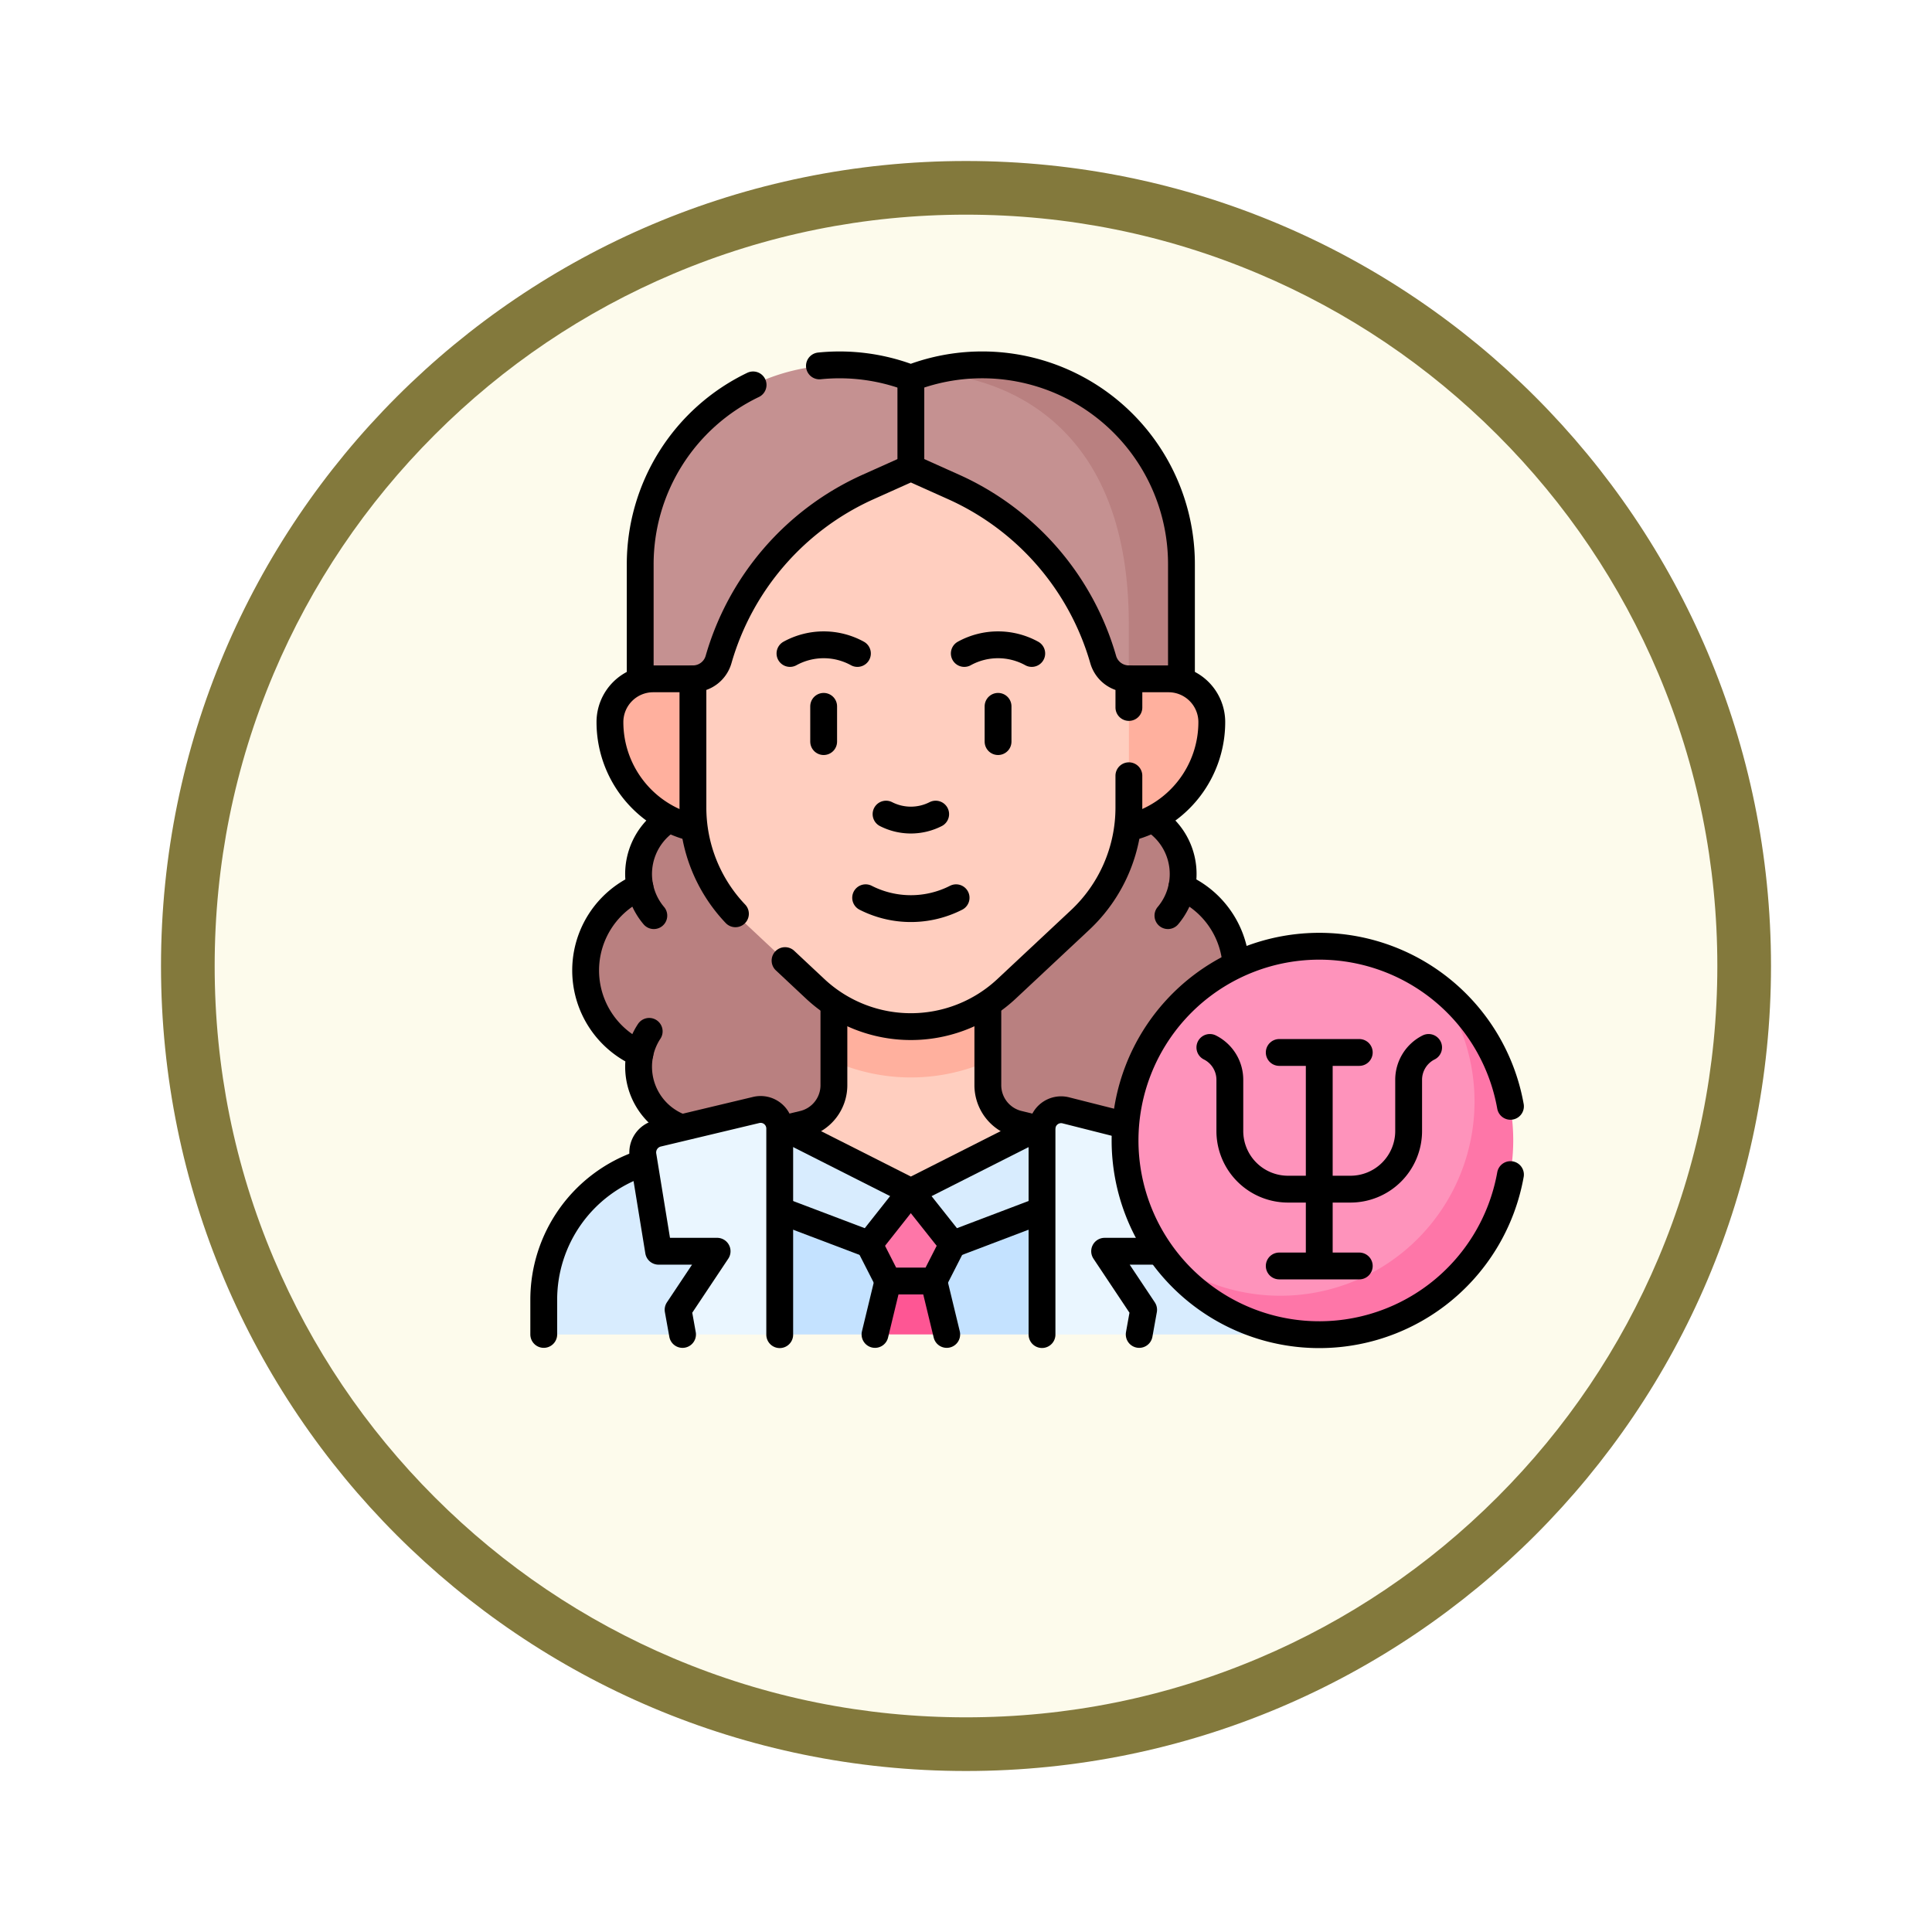<svg xmlns="http://www.w3.org/2000/svg" xmlns:xlink="http://www.w3.org/1999/xlink" width="108" height="108" viewBox="0 0 108 108">
  <defs>
    <filter id="Trazado_904820" x="0" y="0" width="108" height="108" filterUnits="userSpaceOnUse">
      <feOffset dy="3" input="SourceAlpha"/>
      <feGaussianBlur stdDeviation="3" result="blur"/>
      <feFlood flood-opacity="0.161"/>
      <feComposite operator="in" in2="blur"/>
      <feComposite in="SourceGraphic"/>
    </filter>
  </defs>
  <g id="Grupo_1207742" data-name="Grupo 1207742" transform="translate(-200 -4127)">
    <g id="Grupo_1207377" data-name="Grupo 1207377" transform="translate(209 4133)">
      <g id="Grupo_1206304" data-name="Grupo 1206304" transform="translate(0 0)">
        <g id="Grupo_1201662" data-name="Grupo 1201662">
          <g id="Grupo_1173585" data-name="Grupo 1173585">
            <g id="Grupo_1173428" data-name="Grupo 1173428">
              <g id="Grupo_1171958" data-name="Grupo 1171958">
                <g id="Grupo_1167341" data-name="Grupo 1167341">
                  <g id="Grupo_1166792" data-name="Grupo 1166792">
                    <g transform="matrix(1, 0, 0, 1, -9, -6)" filter="url(#Trazado_904820)">
                      <g id="Trazado_904820-2" data-name="Trazado 904820" transform="translate(9 6)" fill="#fdfbec">
                        <path d="M 45 88.5 C 39.127 88.5 33.43 87.35 28.068 85.082 C 22.889 82.891 18.236 79.755 14.241 75.759 C 10.245 71.764 7.109 67.111 4.918 61.932 C 2.65 56.57 1.5 50.873 1.5 45 C 1.5 39.127 2.65 33.43 4.918 28.068 C 7.109 22.889 10.245 18.236 14.241 14.241 C 18.236 10.245 22.889 7.109 28.068 4.918 C 33.43 2.65 39.127 1.5 45 1.5 C 50.873 1.5 56.57 2.65 61.932 4.918 C 67.111 7.109 71.764 10.245 75.759 14.241 C 79.755 18.236 82.891 22.889 85.082 28.068 C 87.35 33.43 88.5 39.127 88.5 45 C 88.5 50.873 87.35 56.57 85.082 61.932 C 82.891 67.111 79.755 71.764 75.759 75.759 C 71.764 79.755 67.111 82.891 61.932 85.082 C 56.57 87.35 50.873 88.5 45 88.5 Z" stroke="none"/>
                        <path d="M 45 3 C 39.329 3 33.829 4.11 28.653 6.299 C 23.652 8.415 19.16 11.443 15.302 15.302 C 11.443 19.16 8.415 23.652 6.299 28.653 C 4.11 33.829 3 39.329 3 45 C 3 50.671 4.11 56.171 6.299 61.347 C 8.415 66.348 11.443 70.84 15.302 74.698 C 19.16 78.557 23.652 81.585 28.653 83.701 C 33.829 85.89 39.329 87 45 87 C 50.671 87 56.171 85.89 61.347 83.701 C 66.348 81.585 70.84 78.557 74.698 74.698 C 78.557 70.84 81.585 66.348 83.701 61.347 C 85.89 56.171 87 50.671 87 45 C 87 39.329 85.89 33.829 83.701 28.653 C 81.585 23.652 78.557 19.16 74.698 15.302 C 70.84 11.443 66.348 8.415 61.347 6.299 C 56.171 4.11 50.671 3 45 3 M 45 -7.62939453125e-06 C 69.853 -7.62939453125e-06 90 20.147 90 45 C 90 69.853 69.853 90 45 90 C 20.147 90 -7.62939453125e-06 69.853 -7.62939453125e-06 45 C -7.62939453125e-06 20.147 20.147 -7.62939453125e-06 45 -7.62939453125e-06 Z" stroke="none" fill="#83793c"/>
                      </g>
                    </g>
                  </g>
                </g>
              </g>
            </g>
          </g>
        </g>
      </g>
    </g>
    <g id="psychologist_12969039" transform="translate(222.131 4139.896)">
      <g id="Grupo_1207730" data-name="Grupo 1207730" transform="translate(8.265 7.5)">
        <path id="Trazado_1051743" data-name="Trazado 1051743" d="M63.053,248.988a3.611,3.611,0,0,1-3.535,4.344H36.3a3.611,3.611,0,0,1-3.535-4.344c-.265-.117-.371-.643-.609-.8s-.611.049-.819-.146a5.082,5.082,0,0,1,0-7.418c.208-.2.591-.118.829-.277s.333-.553.6-.67A3.612,3.612,0,0,1,36.3,235.33H59.518a3.612,3.612,0,0,1,3.535,4.345c.264.117.3.619.54.778s.679-.027.887.169a5.087,5.087,0,0,1-1.427,8.366Z" transform="translate(-27.384 -210.481)" fill="#b98080"/>
        <g id="Grupo_1207728" data-name="Grupo 1207728" transform="translate(0 0)">
          <g id="Grupo_1207727" data-name="Grupo 1207727">
            <path id="Trazado_1051744" data-name="Trazado 1051744" d="M124.665,401.969l-17.195-.089-1.448,9.868,2.529,1.319h5.326l1.841-.852,2.169.853h5.326l2.6-1.034Z" transform="translate(-95.36 -358.866)" fill="#c4e2ff"/>
            <path id="Trazado_1051745" data-name="Trazado 1051745" d="M20.376,401.907l-5.663,1.366a8.034,8.034,0,0,0-6.447,7.876v1.4a.545.545,0,0,0,.545.545h7.213l2.9-1.319Z" transform="translate(-8.266 -358.89)" fill="#d8ecfe"/>
            <path id="Trazado_1051746" data-name="Trazado 1051746" d="M278.1,412.764l2.835,1.035,10.065,0-2.307-1.948a8.034,8.034,0,0,0-6.447-7.876L276.95,402.7Z" transform="translate(-247.645 -359.596)" fill="#d8ecfe"/>
            <path id="Trazado_1051747" data-name="Trazado 1051747" d="M182.052,475.137l-.723-2.989-1.282-.6-1.281.6-.723,2.989Z" transform="translate(-159.526 -420.937)" fill="#fe5694"/>
            <path id="Trazado_1051748" data-name="Trazado 1051748" d="M143.873,315.643l-7.331,6.093-7.331-6.111,1.355-.259a2.236,2.236,0,0,0,1.673-2.164v-1.337l2.3-6.434h4.209l2.1,6.434V313.2a2.235,2.235,0,0,0,1.673,2.164Z" transform="translate(-116.02 -272.935)" fill="#ffcebf"/>
            <path id="Trazado_1051749" data-name="Trazado 1051749" d="M179.733,434.153l-1.047,2.054h-2.563l-1.047-2.054v-2l2.328-.942,2.646,1.41Z" transform="translate(-156.883 -384.997)" fill="#fe76a8"/>
            <path id="Trazado_1051750" data-name="Trazado 1051750" d="M165.581,305.43v6.434a10.678,10.678,0,0,1-8.605,0V305.43Z" transform="translate(-140.756 -272.935)" fill="#ffb09e"/>
            <path id="Trazado_1051751" data-name="Trazado 1051751" d="M86.882,18.677v10.63H57.705V18.677A11.162,11.162,0,0,1,72.017,7.969c.212.062.422.926.633,1a.556.556,0,0,0,.37,0c.211-.076.422-.94.634-1a10.987,10.987,0,0,1,3.215,0C82.786,7.969,86.882,12.294,86.882,18.677Z" transform="translate(-52.313 -7.506)" fill="#c59191"/>
            <path id="Trazado_1051752" data-name="Trazado 1051752" d="M218.237,18.673V29.3l-2.948-4.251s0-1.322,0-3.069c0-14.337-11.369-14.019-11.369-14.019a11.133,11.133,0,0,1,14.312,10.708Z" transform="translate(-182.585 -7.501)" fill="#b98080"/>
            <path id="Trazado_1051753" data-name="Trazado 1051753" d="M69.756,176.919H48.273a6.08,6.08,0,0,1-6.08-6.08h0a2.419,2.419,0,0,1,2.419-2.419H73.418a2.419,2.419,0,0,1,2.419,2.419h0A6.08,6.08,0,0,1,69.756,176.919Z" transform="translate(-38.493 -150.869)" fill="#ffb09e"/>
            <path id="Trazado_1051754" data-name="Trazado 1051754" d="M96.869,91.921a7.807,7.807,0,0,0,5.351-2.115l4.109-3.848a8.62,8.62,0,0,0,2.728-6.292V72.474h0a1.491,1.491,0,0,1-1.433-1.079h0a15.16,15.16,0,0,0-8.366-9.649l-2.16-.969a.545.545,0,0,0-.446,0l-2.16.969A15.16,15.16,0,0,0,86.12,71.4h0a1.49,1.49,0,0,1-1.433,1.079h0v7.192a8.62,8.62,0,0,0,2.728,6.292l4.109,3.848A7.806,7.806,0,0,0,96.869,91.921Z" transform="translate(-76.347 -54.924)" fill="#ffcebf"/>
            <path id="Trazado_1051755" data-name="Trazado 1051755" d="M205.177,403.066l-6.455,2.45-2.332-2.943h0l7.331-3.506Z" transform="translate(-175.872 -356.359)" fill="#d8ecfe"/>
            <path id="Trazado_1051756" data-name="Trazado 1051756" d="M123.521,402.422,116.19,398.9l-1.594,3.969,6.6,2.5,2.325-2.943" transform="translate(-102.999 -356.209)" fill="#d8ecfe"/>
            <path id="Trazado_1051757" data-name="Trazado 1051757" d="M66.662,401.7V390.178a1.067,1.067,0,0,0-1.315-1.038l-5.505,1.314a1.091,1.091,0,0,0-.823,1.236l.842,5.164a.218.218,0,0,0,.215.183h2.679a.218.218,0,0,1,.181.339l-1.907,2.86a.218.218,0,0,0-.033.16l.232,1.292Z" transform="translate(-53.471 -347.489)" fill="#eaf6ff"/>
            <path id="Trazado_1051758" data-name="Trazado 1051758" d="M263.636,401.846v-11.5a1.067,1.067,0,0,1,1.328-1.035l5.5,1.391a1.091,1.091,0,0,1,.809,1.236l-.87,5.249h-2.864a.218.218,0,0,0-.182.339l1.907,2.86a.218.218,0,0,1,.033.16l-.232,1.292Z" transform="translate(-235.783 -347.639)" fill="#eaf6ff"/>
          </g>
        </g>
        <g id="Grupo_1207729" data-name="Grupo 1207729" transform="translate(32.495 32.495)">
          <path id="Trazado_1051759" data-name="Trazado 1051759" d="M327.257,316.29a9.814,9.814,0,0,1-10.2,10.252c-3.554,0-6.709-1.1-8.69-3.744a10.857,10.857,0,0,1,15.2-15.2C326.2,309.581,327.257,312.736,327.257,316.29Z" transform="translate(-306.199 -305.434)" fill="#fe93bb"/>
          <path id="Trazado_1051760" data-name="Trazado 1051760" d="M341.259,325.3a10.857,10.857,0,0,1-15.2,15.2,10.856,10.856,0,1,0,15.2-15.2Z" transform="translate(-323.895 -323.13)" fill="#fe76a8"/>
        </g>
      </g>
      <g id="Grupo_1207741" data-name="Grupo 1207741" transform="translate(8.265 7.5)">
        <g id="Grupo_1207739" data-name="Grupo 1207739" transform="translate(0)">
          <g id="Grupo_1207731" data-name="Grupo 1207731" transform="translate(2.341 25.447)">
            <path id="Trazado_1051761" data-name="Trazado 1051761" d="M34.307,240.811a3.615,3.615,0,0,0-1.545,3.747,5.09,5.09,0,0,0,0,9.313,3.614,3.614,0,0,0,2.235,4.1" transform="translate(-29.727 -240.811)" fill="none" stroke="#000" stroke-linecap="round" stroke-linejoin="round" stroke-miterlimit="10" stroke-width="1.5"/>
            <path id="Trazado_1051762" data-name="Trazado 1051762" d="M58.328,276.76a3.6,3.6,0,0,1-.777-1.594" transform="translate(-54.516 -271.419)" fill="none" stroke="#000" stroke-linecap="round" stroke-linejoin="round" stroke-miterlimit="10" stroke-width="1.5"/>
            <path id="Trazado_1051763" data-name="Trazado 1051763" d="M57.537,350.354a3.589,3.589,0,0,1,.52-1.257" transform="translate(-54.504 -337.286)" fill="none" stroke="#000" stroke-linecap="round" stroke-linejoin="round" stroke-miterlimit="10" stroke-width="1.5"/>
          </g>
          <g id="Grupo_1207732" data-name="Grupo 1207732" transform="translate(34.238 25.526)">
            <path id="Trazado_1051764" data-name="Trazado 1051764" d="M322.179,241.535a3.614,3.614,0,0,1,1.43,3.668,5.093,5.093,0,0,1,3.006,4.111" transform="translate(-322.179 -241.535)" fill="none" stroke="#000" stroke-linecap="round" stroke-linejoin="round" stroke-miterlimit="10" stroke-width="1.5"/>
            <path id="Trazado_1051765" data-name="Trazado 1051765" d="M328.172,276.76a3.6,3.6,0,0,0,.777-1.594" transform="translate(-327.518 -271.498)" fill="none" stroke="#000" stroke-linecap="round" stroke-linejoin="round" stroke-miterlimit="10" stroke-width="1.5"/>
          </g>
          <g id="Grupo_1207738" data-name="Grupo 1207738">
            <g id="Grupo_1207733" data-name="Grupo 1207733" transform="translate(0 35.88)">
              <path id="Trazado_1051766" data-name="Trazado 1051766" d="M235.874,337.349v4.29a2.235,2.235,0,0,0,1.673,2.163l1.193.288" transform="translate(-211.049 -337.253)" fill="none" stroke="#000" stroke-linecap="round" stroke-linejoin="round" stroke-miterlimit="10" stroke-width="1.5"/>
              <path id="Trazado_1051767" data-name="Trazado 1051767" d="M131.175,343.293l1.141-.275a2.235,2.235,0,0,0,1.673-2.163v-4.386" transform="translate(-117.769 -336.468)" fill="none" stroke="#000" stroke-linecap="round" stroke-linejoin="round" stroke-miterlimit="10" stroke-width="1.5"/>
              <path id="Trazado_1051768" data-name="Trazado 1051768" d="M8.265,426.65v-1.941a8.036,8.036,0,0,1,5.374-7.581" transform="translate(-8.265 -408.331)" fill="none" stroke="#000" stroke-linecap="round" stroke-linejoin="round" stroke-miterlimit="10" stroke-width="1.5"/>
            </g>
            <path id="Trazado_1051769" data-name="Trazado 1051769" d="M149.6,7.558a11.1,11.1,0,0,1,4.921.613.556.556,0,0,0,.37,0,11.139,11.139,0,0,1,14.946,10.5v6.3" transform="translate(-134.189 -7.5)" fill="none" stroke="#000" stroke-linecap="round" stroke-linejoin="round" stroke-miterlimit="10" stroke-width="1.5"/>
            <path id="Trazado_1051770" data-name="Trazado 1051770" d="M57.705,34.114v-6.3a11.123,11.123,0,0,1,6.31-10.053" transform="translate(-52.313 -16.641)" fill="none" stroke="#000" stroke-linecap="round" stroke-linejoin="round" stroke-miterlimit="10" stroke-width="1.5"/>
            <path id="Trazado_1051771" data-name="Trazado 1051771" d="M308.165,168.419h2.215a2.419,2.419,0,0,1,2.419,2.419h0a6.083,6.083,0,0,1-4.544,5.884" transform="translate(-275.455 -150.868)" fill="none" stroke="#000" stroke-linecap="round" stroke-linejoin="round" stroke-miterlimit="10" stroke-width="1.5"/>
            <path id="Trazado_1051772" data-name="Trazado 1051772" d="M46.735,176.722a6.083,6.083,0,0,1-4.543-5.884h0a2.419,2.419,0,0,1,2.419-2.419h2.22" transform="translate(-38.492 -150.868)" fill="none" stroke="#000" stroke-linecap="round" stroke-linejoin="round" stroke-miterlimit="10" stroke-width="1.5"/>
            <path id="Trazado_1051773" data-name="Trazado 1051773" d="M109.06,74.073v-1.6h-.005a1.49,1.49,0,0,1-1.432-1.08,15.162,15.162,0,0,0-8.367-9.649l-2.161-.969a.54.54,0,0,0-.446,0l-2.16.969a15.162,15.162,0,0,0-8.367,9.649,1.489,1.489,0,0,1-1.433,1.08h0v7.192a8.613,8.613,0,0,0,2.376,5.942" transform="translate(-76.35 -54.922)" fill="none" stroke="#000" stroke-linecap="round" stroke-linejoin="round" stroke-miterlimit="10" stroke-width="1.5"/>
            <path id="Trazado_1051774" data-name="Trazado 1051774" d="M151.147,218.09v1.775a8.612,8.612,0,0,1-2.728,6.291L144.311,230a7.827,7.827,0,0,1-10.7,0l-1.684-1.577" transform="translate(-118.438 -195.121)" fill="none" stroke="#000" stroke-linecap="round" stroke-linejoin="round" stroke-miterlimit="10" stroke-width="1.5"/>
            <g id="Grupo_1207737" data-name="Grupo 1207737" transform="translate(13.764 15.649)">
              <g id="Grupo_1207734" data-name="Grupo 1207734">
                <path id="Trazado_1051775" data-name="Trazado 1051775" d="M183.712,237.761a3.054,3.054,0,0,0,2.773,0" transform="translate(-178.341 -228.296)" fill="none" stroke="#000" stroke-linecap="round" stroke-linejoin="round" stroke-miterlimit="10" stroke-width="1.5"/>
                <path id="Trazado_1051776" data-name="Trazado 1051776" d="M134.465,151.46a3.913,3.913,0,0,1,3.77,0" transform="translate(-134.465 -150.976)" fill="none" stroke="#000" stroke-linecap="round" stroke-linejoin="round" stroke-miterlimit="10" stroke-width="1.5"/>
                <path id="Trazado_1051777" data-name="Trazado 1051777" d="M223.813,151.46a3.913,3.913,0,0,1,3.77,0" transform="translate(-214.068 -150.976)" fill="none" stroke="#000" stroke-linecap="round" stroke-linejoin="round" stroke-miterlimit="10" stroke-width="1.5"/>
              </g>
              <g id="Grupo_1207735" data-name="Grupo 1207735" transform="translate(4.23 14.14)">
                <path id="Trazado_1051778" data-name="Trazado 1051778" d="M173.247,280.616a5.568,5.568,0,0,0,5.056,0" transform="translate(-173.247 -280.616)" fill="none" stroke="#000" stroke-linecap="round" stroke-linejoin="round" stroke-miterlimit="10" stroke-width="1.5"/>
              </g>
              <g id="Grupo_1207736" data-name="Grupo 1207736" transform="translate(1.883 3.44)">
                <line id="Línea_1147" data-name="Línea 1147" y2="1.971" transform="translate(9.749)" fill="none" stroke="#000" stroke-linecap="round" stroke-linejoin="round" stroke-miterlimit="10" stroke-width="1.5"/>
                <line id="Línea_1148" data-name="Línea 1148" y2="1.971" fill="none" stroke="#000" stroke-linecap="round" stroke-linejoin="round" stroke-miterlimit="10" stroke-width="1.5"/>
              </g>
            </g>
            <line id="Línea_1149" data-name="Línea 1149" y1="4.321" transform="translate(20.522 1.217)" fill="none" stroke="#000" stroke-linecap="round" stroke-linejoin="round" stroke-miterlimit="10" stroke-width="1.5"/>
            <path id="Trazado_1051779" data-name="Trazado 1051779" d="M66.662,401.7V390.178a1.067,1.067,0,0,0-1.315-1.038l-5.505,1.314a1.091,1.091,0,0,0-.823,1.236l.871,5.347h3.272l-2.181,3.272.248,1.379" transform="translate(-53.471 -347.488)" fill="none" stroke="#000" stroke-linecap="round" stroke-linejoin="round" stroke-miterlimit="10" stroke-width="1.5"/>
            <path id="Trazado_1051780" data-name="Trazado 1051780" d="M298.705,461.793h-2.982l2.181,3.272-.248,1.379" transform="translate(-264.37 -412.244)" fill="none" stroke="#000" stroke-linecap="round" stroke-linejoin="round" stroke-miterlimit="10" stroke-width="1.5"/>
            <path id="Trazado_1051781" data-name="Trazado 1051781" d="M263.636,401.846v-11.5a1.067,1.067,0,0,1,1.328-1.035l3.079.778" transform="translate(-235.783 -347.639)" fill="none" stroke="#000" stroke-linecap="round" stroke-linejoin="round" stroke-miterlimit="10" stroke-width="1.5"/>
            <path id="Trazado_1051782" data-name="Trazado 1051782" d="M132.789,397.43l6.94,3.509,7.331-3.706" transform="translate(-119.207 -354.725)" fill="none" stroke="#000" stroke-linecap="round" stroke-linejoin="round" stroke-miterlimit="10" stroke-width="1.5"/>
            <path id="Trazado_1051783" data-name="Trazado 1051783" d="M139.65,431.21l-2.325,2.943L132.7,432.4" transform="translate(-119.132 -384.997)" fill="none" stroke="#000" stroke-linecap="round" stroke-linejoin="round" stroke-miterlimit="10" stroke-width="1.5"/>
            <path id="Trazado_1051784" data-name="Trazado 1051784" d="M196.391,431.21l2.332,2.943,4.648-1.764" transform="translate(-175.872 -384.997)" fill="none" stroke="#000" stroke-linecap="round" stroke-linejoin="round" stroke-miterlimit="10" stroke-width="1.5"/>
            <path id="Trazado_1051785" data-name="Trazado 1051785" d="M179.733,458.2l-1.047,2.054h-2.563l-1.047-2.054" transform="translate(-156.883 -409.04)" fill="none" stroke="#000" stroke-linecap="round" stroke-linejoin="round" stroke-miterlimit="10" stroke-width="1.5"/>
            <line id="Línea_1150" data-name="Línea 1150" x1="0.723" y2="2.989" transform="translate(18.517 51.211)" fill="none" stroke="#000" stroke-linecap="round" stroke-linejoin="round" stroke-miterlimit="10" stroke-width="1.5"/>
            <line id="Línea_1151" data-name="Línea 1151" x2="0.723" y2="2.989" transform="translate(21.804 51.211)" fill="none" stroke="#000" stroke-linecap="round" stroke-linejoin="round" stroke-miterlimit="10" stroke-width="1.5"/>
          </g>
        </g>
        <g id="Grupo_1207740" data-name="Grupo 1207740" transform="translate(32.495 32.495)">
          <path id="Trazado_1051786" data-name="Trazado 1051786" d="M327.74,318.2a10.857,10.857,0,1,1,0-3.817" transform="translate(-306.195 -305.43)" fill="none" stroke="#000" stroke-linecap="round" stroke-linejoin="round" stroke-miterlimit="10" stroke-width="1.5"/>
          <line id="Línea_1152" data-name="Línea 1152" x2="4.474" transform="translate(8.619 5.942)" fill="none" stroke="#000" stroke-linecap="round" stroke-linejoin="round" stroke-miterlimit="10" stroke-width="1.5"/>
          <line id="Línea_1153" data-name="Línea 1153" x2="4.474" transform="translate(8.619 17.877)" fill="none" stroke="#000" stroke-linecap="round" stroke-linejoin="round" stroke-miterlimit="10" stroke-width="1.5"/>
          <line id="Línea_1154" data-name="Línea 1154" y1="11.297" transform="translate(10.856 6.236)" fill="none" stroke="#000" stroke-linecap="round" stroke-linejoin="round" stroke-miterlimit="10" stroke-width="1.5"/>
          <path id="Trazado_1051787" data-name="Trazado 1051787" d="M361.911,357.338h0a2.023,2.023,0,0,0-1.116,1.808v2.862a3.251,3.251,0,0,1-3.251,3.251h-3.493a3.251,3.251,0,0,1-3.251-3.251v-2.862a2.024,2.024,0,0,0-1.116-1.808h0" transform="translate(-344.942 -351.676)" fill="none" stroke="#000" stroke-linecap="round" stroke-linejoin="round" stroke-miterlimit="10" stroke-width="1.5"/>
        </g>
      </g>
    </g>
  </g>
</svg>
